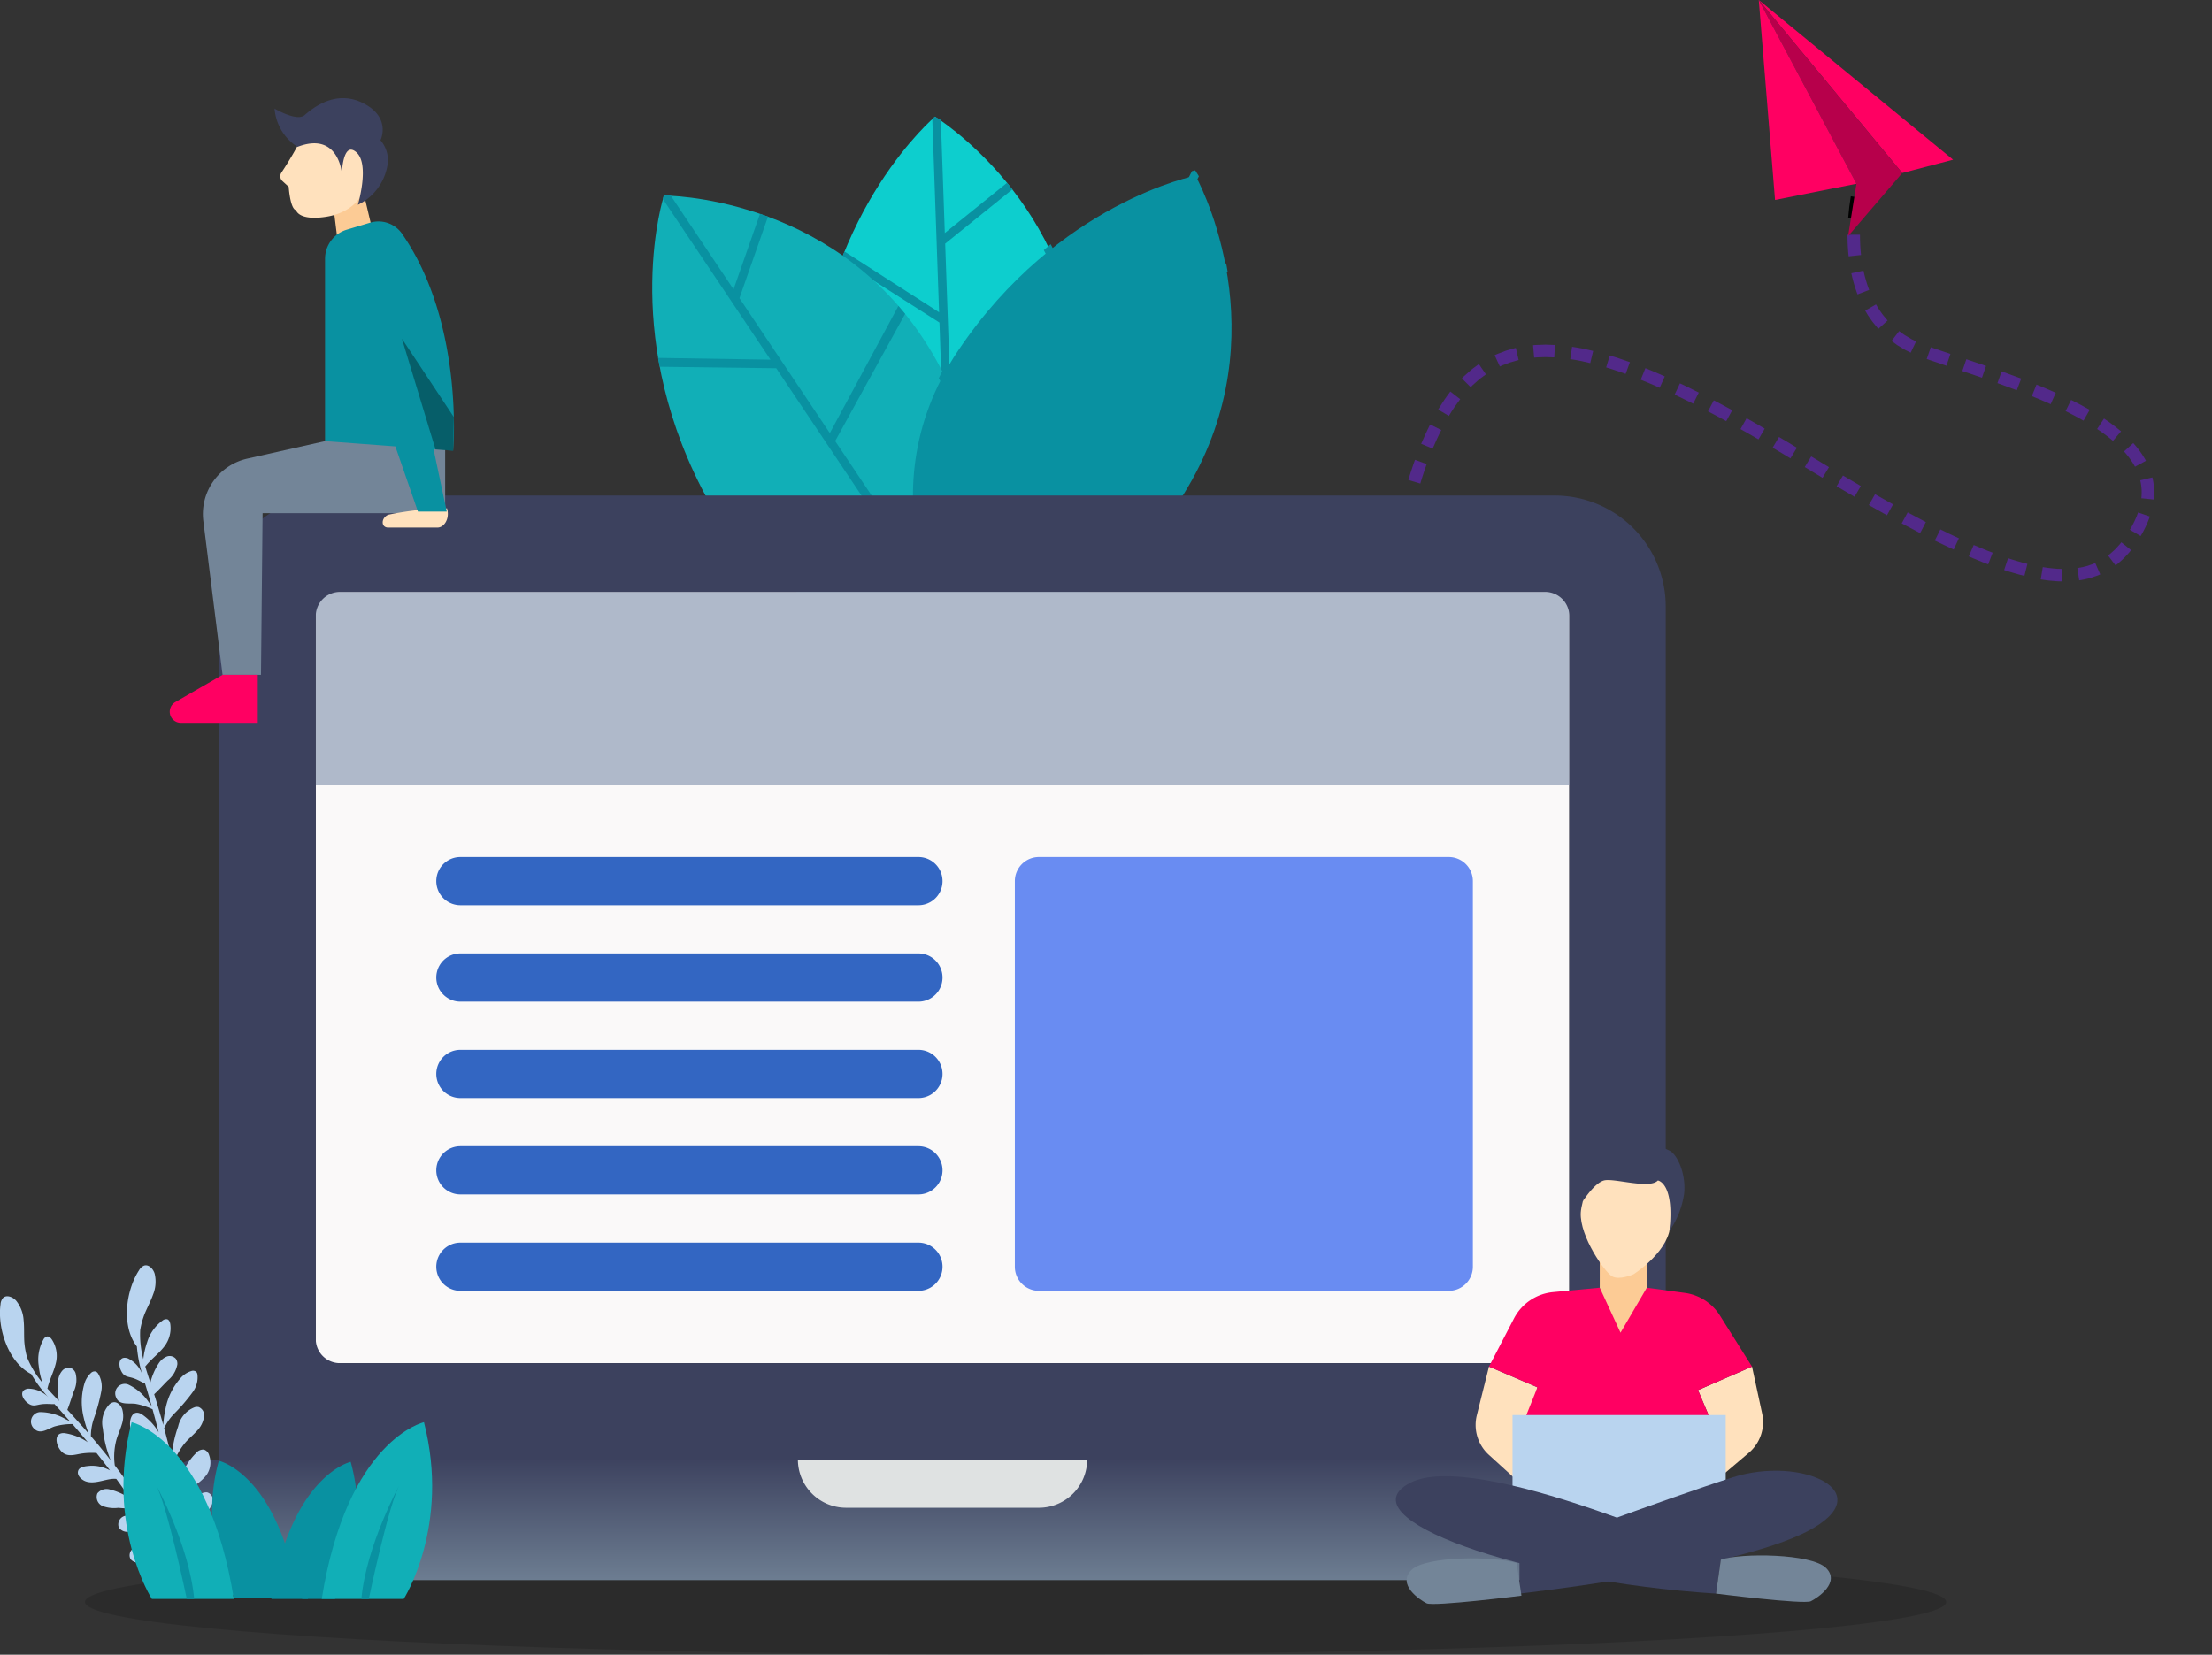 <svg xmlns="http://www.w3.org/2000/svg" xmlns:xlink="http://www.w3.org/1999/xlink" width="254.999" height="190.808" viewBox="0 0 254.999 190.808">
  <rect x="0" y="0" width="254.999" height="190.808" fill="#333333" stroke="none"/>
  <defs>
    <linearGradient id="linear-gradient" x1="-20.039" y1="0.5" x2="-19.039" y2="0.5" gradientUnits="objectBoundingBox">
      <stop offset="0" stop-color="#738598"/>
      <stop offset="1" stop-color="#3c415e"/>
    </linearGradient>
    <linearGradient id="linear-gradient-2" x1="-18.284" y1="1.182" x2="-18.287" y2="0.026" xlink:href="#linear-gradient"/>
  </defs>
  <g id="Grupo_53480" data-name="Grupo 53480" transform="translate(-176.63 -3151.862)">
    <ellipse id="Elipse_5466" data-name="Elipse 5466" cx="107.29" cy="6.087" rx="107.29" ry="6.087" transform="translate(186.414 3330.497)" opacity="0.15"/>
    <g id="Grupo_53432" data-name="Grupo 53432" transform="translate(251.819 3165.312)">
      <g id="Grupo_53423" data-name="Grupo 53423" transform="translate(18.335 0)">
        <g id="Grupo_53421" data-name="Grupo 53421" transform="translate(0.06 0.004)">
          <path id="Trazado_98761" data-name="Trazado 98761" d="M401.253,3242.665s15.038-10.806,14.578-30.856-16.715-30-16.715-30-12.361,10.386-14.087,30.921S401.253,3242.665,401.253,3242.665Z" transform="translate(-384.912 -3181.805)" fill="#0dcece"/>
        </g>
        <g id="Grupo_53422" data-name="Grupo 53422">
          <path id="Trazado_98762" data-name="Trazado 98762" d="M384.848,3217.115l-.068-1.3,15.475,9.791-.7-20.066-11.316-7.215.359-.981,10.915,7.008-.783-22.3.284-.26.7.389.458,13.035,7.18-5.793.614.761-7.751,6.255.657,18.713,14.449-8.3.171,1.187-14.581,8.216.912,25.969-.638.431-.332-.152-.552-15.721Z" transform="translate(-384.779 -3181.795)" fill="#0991a1"/>
        </g>
      </g>
      <g id="Grupo_53427" data-name="Grupo 53427" transform="translate(0 9.078)">
        <g id="Grupo_53425" data-name="Grupo 53425" transform="translate(0 0.024)">
          <g id="Grupo_53424" data-name="Grupo 53424">
            <path id="Trazado_98763" data-name="Trazado 98763" d="M379.21,3252.653s7.087-17.109-3.869-33.908-30.016-16.691-30.016-16.691-5.033,15.34,4.322,33.7S379.21,3252.653,379.21,3252.653Z" transform="translate(-343.973 -3202.054)" fill="#11afb7"/>
          </g>
        </g>
        <g id="Grupo_53426" data-name="Grupo 53426" transform="translate(0.662)">
          <path id="Trazado_98764" data-name="Trazado 98764" d="M352.681,3239.518l-.742-1.067,18.312.167-11.173-16.683-13.419-.17-.212-1.023,12.97.205L346,3202.409l.1-.371.8-.038,7.258,10.837,3.049-8.707.923.323-3.292,9.4,10.419,15.558,7.908-14.666.771.918-8.064,14.666,14.459,21.591-.315.7-.362.046-8.753-13.071Z" transform="translate(-345.446 -3202)" fill="#0991a1"/>
        </g>
      </g>
      <g id="Grupo_53431" data-name="Grupo 53431" transform="translate(30.053 6.195)">
        <g id="Grupo_53429" data-name="Grupo 53429" transform="translate(0 0.615)">
          <g id="Grupo_53428" data-name="Grupo 53428">
            <path id="Trazado_98765" data-name="Trazado 98765" d="M415.679,3251.157s18.4-2.122,27.753-19.862,0-34.344,0-34.344-15.853,3.058-27.354,20.157S415.679,3251.157,415.679,3251.157Z" transform="translate(-410.859 -3196.951)" fill="#0991a1"/>
          </g>
        </g>
        <g id="Grupo_53430" data-name="Grupo 53430" transform="translate(2.984)">
          <path id="Trazado_98766" data-name="Trazado 98766" d="M417.5,3219.545l.572-1.167,8.754,16.084,9.15-17.872-6.374-11.81.791-.682,6.125,11.435,10.167-19.86.374-.089.422.68-5.944,11.61,9.092-1.567.166.964-9.815,1.692-8.533,16.668,16.661-.217-.428,1.12-16.736.081-11.842,23.13-.766.066-.216-.294,7.168-14Z" transform="translate(-417.501 -3195.583)" fill="#0991a1"/>
        </g>
      </g>
    </g>
    <g id="Grupo_53463" data-name="Grupo 53463" transform="translate(330.656 3151.862)">
      <g id="Grupo_53461" data-name="Grupo 53461" transform="translate(0 20.142)">
        <g id="Grupo_53434" data-name="Grupo 53434" transform="translate(0 44.161)">
          <g id="Grupo_53433" data-name="Grupo 53433">
            <path id="Trazado_98767" data-name="Trazado 98767" d="M519.988,3309.664l-.049-.331-.035-.26-.061-.489c-.039-.32-.072-.631-.1-.941-.062-.618-.111-1.225-.153-1.832-.084-1.212-.131-2.413-.146-3.616a67.72,67.72,0,0,1,.289-7.22l14.294,1.36A53.284,53.284,0,0,0,533.8,3302c.012.948.049,1.9.114,2.831.032.466.07.93.115,1.382l.072.662.039.312.028.207Z" transform="translate(-519.434 -3294.975)" fill="none"/>
          </g>
          <path id="Trazado_98768" data-name="Trazado 98768" d="M534.876,3300.924l-1.435-.054c.034-.81.078-1.62.142-2.428l1.432.112C534.952,3299.342,534.909,3300.133,534.876,3300.924Z" transform="translate(-527.147 -3296.884)" fill="#52298a" fill-rule="evenodd"/>
          <path id="Trazado_98769" data-name="Trazado 98769" d="M534.817,3310.523l-1.436.048c-.029-.811-.036-1.621-.033-2.432l1.436.009C534.781,3308.94,534.788,3309.733,534.817,3310.523Z" transform="translate(-527.096 -3302.225)" fill="#52298a" fill-rule="evenodd"/>
          <path id="Trazado_98770" data-name="Trazado 98770" d="M535.273,3319.962l-1.427.165c-.094-.812-.162-1.621-.217-2.431l1.433-.094C535.116,3318.391,535.182,3319.18,535.273,3319.962Z" transform="translate(-527.251 -3307.436)" fill-rule="evenodd"/>
        </g>
        <g id="Grupo_53436" data-name="Grupo 53436" transform="translate(0.295 29.696)">
          <g id="Grupo_53435" data-name="Grupo 53435">
            <path id="Trazado_98771" data-name="Trazado 98771" d="M520.09,3277.247a59.059,59.059,0,0,1,1.14-7.252,49.106,49.106,0,0,1,2.176-7.211l13.381,5.207a39.912,39.912,0,0,0-2.4,10.617Z" transform="translate(-520.09 -3262.783)" fill="none"/>
          </g>
          <path id="Trazado_98772" data-name="Trazado 98772" d="M539.349,3272.6l-1.377-.408c.107-.394.243-.779.365-1.168s.261-.774.4-1.158l1.351.488c-.133.371-.27.74-.386,1.117S539.452,3272.217,539.349,3272.6Z" transform="translate(-529.937 -3266.682)" fill="#52298a" fill-rule="evenodd"/>
          <path id="Trazado_98773" data-name="Trazado 98773" d="M537.06,3281.867l-1.409-.277c.079-.4.156-.8.251-1.195s.175-.795.281-1.188l1.393.349c-.1.381-.183.768-.272,1.153S537.137,3281.48,537.06,3281.867Z" transform="translate(-528.659 -3271.827)" fill="#52298a" fill-rule="evenodd"/>
          <path id="Trazado_98774" data-name="Trazado 98774" d="M535.6,3291.294l-1.427-.161.15-1.209.177-1.206,1.418.225-.172,1.174Z" transform="translate(-527.844 -3277.066)" fill="#52298a" fill-rule="evenodd"/>
        </g>
        <g id="Grupo_53438" data-name="Grupo 53438" transform="translate(3.61 15.87)">
          <g id="Grupo_53437" data-name="Grupo 53437">
            <path id="Trazado_98775" data-name="Trazado 98775" d="M527.469,3245.837c.235-.594.469-1.188.736-1.775.131-.294.258-.59.394-.882l.426-.874c.265-.569.624-1.2.952-1.8.158-.3.363-.61.548-.915s.372-.608.581-.912l.649-.913c.113-.151.211-.3.337-.453l.368-.451.371-.448c.126-.149.243-.3.386-.444q.414-.441.836-.873c.071-.072.14-.144.213-.215l.231-.21.466-.416.47-.411c.158-.136.336-.262.5-.392.344-.255.681-.516,1.041-.756s.739-.462,1.113-.685l7.124,12.468a2.735,2.735,0,0,1-.261.158c-.088.058-.171.136-.261.2a1.371,1.371,0,0,0-.135.1c-.044.042-.088.083-.133.124s-.091.08-.137.119l-.07.058c-.023.022-.045.05-.068.074q-.136.15-.28.292a1.381,1.381,0,0,0-.141.165l-.142.175-.145.171a2.314,2.314,0,0,0-.142.2q-.142.2-.288.4c-.1.137-.186.3-.282.449s-.194.291-.282.468l-.275.5c-.046.088-.093.158-.14.26l-.14.289-.282.575c-.09.195-.174.4-.262.592-.182.39-.338.8-.5,1.2Z" transform="translate(-527.469 -3232.011)" fill="none"/>
          </g>
          <path id="Trazado_98776" data-name="Trazado 98776" d="M552.724,3247.968l-1.019-1.013.221-.23.239-.214.48-.425a5.992,5.992,0,0,1,.5-.4l.518-.384.812,1.184-.46.343a4.832,4.832,0,0,0-.45.356l-.43.382-.215.191Z" transform="translate(-540.816 -3239.331)" fill="#52298a" fill-rule="evenodd"/>
          <path id="Trazado_98777" data-name="Trazado 98777" d="M546.857,3255.159l-1.234-.734c.222-.352.434-.71.667-1.057s.482-.686.736-1.02l1.135.879c-.234.309-.453.63-.681.944S547.066,3254.83,546.857,3255.159Z" transform="translate(-537.466 -3243.21)" fill="#52298a" fill-rule="evenodd"/>
          <path id="Trazado_98778" data-name="Trazado 98778" d="M542.585,3263.578l-1.324-.555.5-1.124c.167-.374.356-.738.533-1.107l1.284.642c-.169.355-.351.7-.511,1.063Z" transform="translate(-535.064 -3247.861)" fill="#52298a" fill-rule="evenodd"/>
        </g>
        <g id="Grupo_53440" data-name="Grupo 53440" transform="translate(14.233 13.347)">
          <g id="Grupo_53439" data-name="Grupo 53439">
            <path id="Trazado_98779" data-name="Trazado 98779" d="M551.112,3228.919a19.361,19.361,0,0,1,4.837-1.929c.412-.1.822-.174,1.235-.255.2-.036.414-.082.616-.108l.605-.072.606-.066c.2-.022.4-.043.6-.047q.587-.025,1.174-.042c.1,0,.2-.007.292-.005l.283.008.565.018c.374.016.761.02,1.115.062l1.082.107.27.029.259.039.518.08c.342.056.7.1,1.029.171l.992.207.5.106c.163.037.319.08.478.12l.951.246-3.784,13.852-.61-.158c-.1-.026-.2-.055-.3-.078l-.294-.06-.586-.125c-.195-.04-.375-.058-.563-.091l-.279-.045-.139-.024-.132-.011-.522-.052a4.647,4.647,0,0,0-.5-.026l-.241-.01-.12-.007c-.04,0-.074,0-.111.005q-.219.012-.439.015a1.1,1.1,0,0,0-.205.018l-.2.024-.2.018c-.066.005-.117.026-.177.036-.114.027-.236.04-.346.066a5.058,5.058,0,0,0-1.137.452Z" transform="translate(-551.112 -3226.395)" fill="none"/>
          </g>
          <path id="Trazado_98780" data-name="Trazado 98780" d="M579.51,3242.284l.213-1.42c.823.115,1.629.292,2.43.477l-.338,1.4C581.051,3242.56,580.284,3242.392,579.51,3242.284Z" transform="translate(-566.75 -3234.363)" fill="#52298a" fill-rule="evenodd"/>
          <path id="Trazado_98781" data-name="Trazado 98781" d="M570.094,3241.807l-.126-1.431a6.286,6.286,0,0,1,.634-.04l.634-.022c.212-.014.421.006.63.01l.63.022-.084,1.434-.581-.02c-.194,0-.388-.022-.581-.009l-.579.02A5.277,5.277,0,0,0,570.094,3241.807Z" transform="translate(-561.496 -3234.057)" fill="#52298a" fill-rule="evenodd"/>
          <path id="Trazado_98782" data-name="Trazado 98782" d="M560.709,3243.291l-.6-1.3a5.217,5.217,0,0,1,.6-.253l.6-.232c.2-.071.412-.123.618-.185s.412-.125.622-.17l.326,1.4c-.187.04-.368.1-.553.152s-.369.1-.55.162l-.534.207A4.335,4.335,0,0,0,560.709,3243.291Z" transform="translate(-556.065 -3234.519)" fill="#52298a" fill-rule="evenodd"/>
        </g>
        <g id="Grupo_53442" data-name="Grupo 53442" transform="translate(28.448 14.54)">
          <g id="Grupo_53441" data-name="Grupo 53441">
            <path id="Trazado_98783" data-name="Trazado 98783" d="M586.533,3229.051a54.5,54.5,0,0,1,6.991,2.48c2.189.934,4.274,1.943,6.308,2.988l-6.577,12.764c-1.792-.921-3.582-1.783-5.349-2.537a40.345,40.345,0,0,0-5.156-1.843Z" transform="translate(-582.749 -3229.051)" fill="none"/>
          </g>
          <path id="Trazado_98784" data-name="Trazado 98784" d="M606.287,3251.549l.615-1.3c.733.339,1.451.7,2.172,1.063l-.647,1.282C607.716,3252.241,607.007,3251.882,606.287,3251.549Z" transform="translate(-595.711 -3240.726)" fill="#52298a" fill-rule="evenodd"/>
          <path id="Trazado_98785" data-name="Trazado 98785" d="M597.6,3247.676l.537-1.332,1.122.465c.376.152.74.325,1.111.487l-.584,1.312c-.364-.159-.722-.329-1.089-.478Z" transform="translate(-590.929 -3238.574)" fill="#52298a" fill-rule="evenodd"/>
          <path id="Trazado_98786" data-name="Trazado 98786" d="M588.722,3244.472l.415-1.375c.788.226,1.552.5,2.323.768l-.491,1.35C590.222,3244.96,589.479,3244.688,588.722,3244.472Z" transform="translate(-586.038 -3236.786)" fill="#52298a" fill-rule="evenodd"/>
        </g>
        <g id="Grupo_53444" data-name="Grupo 53444" transform="translate(38.954 20.008)">
          <g id="Grupo_53443" data-name="Grupo 53443">
            <path id="Trazado_98787" data-name="Trazado 98787" d="M612.708,3241.221c4.059,2.094,7.9,4.342,11.665,6.637l-7.485,12.254c-3.577-2.179-7.171-4.277-10.758-6.127Z" transform="translate(-606.13 -3241.221)" fill="none"/>
          </g>
          <path id="Trazado_98788" data-name="Trazado 98788" d="M631.44,3265.245l.732-1.235,1.034.613,1.028.623-.744,1.229-1.022-.62Z" transform="translate(-620.068 -3253.771)" fill="#52298a" fill-rule="evenodd"/>
          <path id="Trazado_98789" data-name="Trazado 98789" d="M623.188,3260.447l.705-1.251c.7.388,1.393.8,2.089,1.2l-.722,1.242C624.57,3261.238,623.885,3260.832,623.188,3260.447Z" transform="translate(-615.524 -3251.12)" fill="#52298a" fill-rule="evenodd"/>
          <path id="Trazado_98790" data-name="Trazado 98790" d="M614.853,3255.873l.668-1.271c.717.367,1.416.761,2.125,1.14l-.691,1.26C616.254,3256.626,615.561,3256.235,614.853,3255.873Z" transform="translate(-610.934 -3248.59)" fill="#52298a" fill-rule="evenodd"/>
        </g>
        <g id="Grupo_53446" data-name="Grupo 53446" transform="translate(49.712 26.645)">
          <g id="Grupo_53445" data-name="Grupo 53445">
            <path id="Trazado_98791" data-name="Trazado 98791" d="M637.558,3255.992l2.719,1.65c.9.541,1.806,1.084,2.709,1.612s1.806,1.052,2.709,1.574,1.806,1.025,2.708,1.514l-6.9,12.59c-.989-.537-1.952-1.088-2.924-1.635s-1.923-1.105-2.869-1.667-1.893-1.123-2.835-1.687l-2.8-1.7Z" transform="translate(-630.073 -3255.992)" fill="none"/>
          </g>
          <path id="Trazado_98792" data-name="Trazado 98792" d="M656.12,3279.949l.713-1.247,2.076,1.171-.7,1.255Z" transform="translate(-644.417 -3268.498)" fill="#52298a" fill-rule="evenodd"/>
          <path id="Trazado_98793" data-name="Trazado 98793" d="M647.846,3275.136l.733-1.234,2.058,1.21-.723,1.241Z" transform="translate(-639.86 -3265.855)" fill="#52298a" fill-rule="evenodd"/>
          <path id="Trazado_98794" data-name="Trazado 98794" d="M639.673,3270.22l.748-1.226c.681.413,1.359.831,2.043,1.238l-.74,1.231C641.037,3271.054,640.357,3270.634,639.673,3270.22Z" transform="translate(-635.36 -3263.152)" fill="#52298a" fill-rule="evenodd"/>
        </g>
        <g id="Grupo_53448" data-name="Grupo 53448" transform="translate(61.136 32.996)">
          <g id="Grupo_53447" data-name="Grupo 53447">
            <path id="Trazado_98795" data-name="Trazado 98795" d="M662.4,3270.126c1.8.987,3.606,1.94,5.39,2.8a56.739,56.739,0,0,0,5.243,2.245l-4.856,13.512a70.633,70.633,0,0,1-6.619-2.821c-2.093-1.006-4.094-2.065-6.063-3.143Z" transform="translate(-655.5 -3270.126)" fill="none"/>
          </g>
          <path id="Trazado_98796" data-name="Trazado 98796" d="M681.76,3293.043l.57-1.319c.359.164.725.3,1.087.456l.544.225.549.209-.513,1.342-.566-.216-.559-.23C682.5,3293.354,682.126,3293.209,681.76,3293.043Z" transform="translate(-669.961 -3282.02)" fill="#52298a" fill-rule="evenodd"/>
          <path id="Trazado_98797" data-name="Trazado 98797" d="M673.044,3289.011l.639-1.286,1.065.523,1.072.5-.6,1.3-1.09-.513Z" transform="translate(-665.162 -3279.818)" fill="#52298a" fill-rule="evenodd"/>
          <path id="Trazado_98798" data-name="Trazado 98798" d="M664.553,3284.629l.683-1.263c.7.37,1.4.751,2.1,1.112l-.661,1.275C665.965,3285.387,665.262,3285,664.553,3284.629Z" transform="translate(-660.485 -3277.417)" fill="#52298a" fill-rule="evenodd"/>
        </g>
        <g id="Grupo_53450" data-name="Grupo 53450" transform="translate(73.818 38.037)">
          <g id="Grupo_53449" data-name="Grupo 53449">
            <path id="Trazado_98799" data-name="Trazado 98799" d="M688.581,3281.345c.835.288,1.667.568,2.429.752l.288.075.144.038.136.027.541.111a2.471,2.471,0,0,0,.257.044l.249.036.248.04c.079.01.149.011.224.019l.221.02a1.418,1.418,0,0,0,.211.015c.127,0,.253,0,.379.009s.209-.018.314-.019c.025,0,.054,0,.076,0l.059-.013c.04-.008.08-.013.12-.017a1.47,1.47,0,0,0,.532-.171l7.269,12.384q-.326.192-.656.376-.339.166-.683.324t-.69.308c-.231.092-.464.171-.7.252s-.468.159-.7.235-.464.124-.7.184a13.341,13.341,0,0,1-1.383.284l-.679.1-.34.044c-.112.012-.217.017-.326.025-.432.028-.871.057-1.3.067s-.823-.01-1.233-.021c-.21,0-.4-.022-.593-.037l-.582-.05c-.193-.019-.391-.034-.579-.058l-.55-.079-.549-.083c-.183-.028-.368-.056-.537-.092l-1.039-.214-.259-.055-.247-.062-.493-.125c-1.328-.33-2.537-.736-3.733-1.152Z" transform="translate(-683.725 -3281.345)" fill="none"/>
          </g>
          <path id="Trazado_98800" data-name="Trazado 98800" d="M709.833,3298.347l-.212-1.42a8.939,8.939,0,0,0,1.058-.217c.173-.047.337-.114.507-.169l.253-.085c.081-.035.161-.074.242-.111l.578,1.315c-.1.044-.192.089-.29.131l-.3.1c-.2.066-.4.143-.6.2A10.386,10.386,0,0,1,709.833,3298.347Z" transform="translate(-697.986 -3289.605)" fill="#52298a" fill-rule="evenodd"/>
          <path id="Trazado_98801" data-name="Trazado 98801" d="M700.226,3298.823l.233-1.417c.376.052.752.126,1.126.147l.562.05c.187.013.372.009.558.014l-.022,1.436c-.207-.006-.415,0-.62-.017l-.615-.054C701.034,3298.958,700.632,3298.88,700.226,3298.823Z" transform="translate(-692.812 -3290.19)" fill="#52298a" fill-rule="evenodd"/>
          <path id="Trazado_98802" data-name="Trazado 98802" d="M690.832,3296.488l.452-1.363c.368.134.741.232,1.112.348s.745.208,1.118.3l-.347,1.393c-.394-.1-.79-.2-1.175-.32S691.212,3296.626,690.832,3296.488Z" transform="translate(-687.639 -3288.933)" fill="#52298a" fill-rule="evenodd"/>
        </g>
        <g id="Grupo_53452" data-name="Grupo 53452" transform="translate(85.1 31.567)">
          <g id="Grupo_53451" data-name="Grupo 53451">
            <path id="Trazado_98803" data-name="Trazado 98803" d="M708.833,3274.379a2.025,2.025,0,0,0,.508-.468c.058-.085.122-.151.188-.242s.132-.208.2-.309a.485.485,0,0,0,.052-.086l.052-.1.107-.19.055-.094.028-.047.018-.038c.023-.051.048-.1.075-.15a3.141,3.141,0,0,0,.182-.461c.031-.114.043-.167.038-.149-.005,0,0,0,0,0l13.424-5.1a14.174,14.174,0,0,1,.884,6.331q-.04.4-.093.8c-.038.262-.086.514-.133.77s-.106.494-.165.735-.12.481-.191.7a17.455,17.455,0,0,1-.982,2.544l-.284.572-.072.142-.071.128-.144.257-.291.512-.147.255c-.047.084-.1.17-.158.257q-.338.521-.687,1.035c-.247.346-.526.695-.8,1.036l-.207.256-.231.257-.469.506a13.147,13.147,0,0,1-1.027.981c-.183.158-.353.32-.551.471s-.4.3-.6.446-.4.292-.608.43-.43.263-.647.392Z" transform="translate(-708.833 -3266.946)" fill="none"/>
          </g>
          <path id="Trazado_98804" data-name="Trazado 98804" d="M727.307,3276.936l-1.429-.147a6.017,6.017,0,0,0-.126-2.071l1.4-.328A7.41,7.41,0,0,1,727.307,3276.936Z" transform="translate(-718.15 -3271.045)" fill="#52298a" fill-rule="evenodd"/>
          <path id="Trazado_98805" data-name="Trazado 98805" d="M724.33,3286.1l-1.24-.725a10.882,10.882,0,0,0,.947-1.995l1.357.469A12.31,12.31,0,0,1,724.33,3286.1Z" transform="translate(-716.684 -3275.998)" fill="#52298a" fill-rule="evenodd"/>
          <path id="Trazado_98806" data-name="Trazado 98806" d="M718.348,3293.7l-.866-1.145.215-.157.2-.18c.132-.121.269-.237.4-.361l.369-.4c.061-.067.126-.13.183-.2l.169-.217,1.121.9-.193.247c-.066.081-.141.155-.211.232l-.428.461c-.152.145-.312.283-.468.424l-.236.21Z" transform="translate(-713.596 -3280.215)" fill="#52298a" fill-rule="evenodd"/>
        </g>
        <g id="Grupo_53454" data-name="Grupo 53454" transform="translate(80.6 19.521)">
          <g id="Grupo_53453" data-name="Grupo 53453">
            <path id="Trazado_98807" data-name="Trazado 98807" d="M704.828,3257.286h0c.005,0-.01-.011-.01-.018s-.016-.026-.025-.044a.252.252,0,0,1-.014-.03.413.413,0,0,1-.025-.035,2.833,2.833,0,0,0-.3-.391,7.13,7.13,0,0,0-.541-.539c-.223-.2-.473-.4-.754-.611a19.408,19.408,0,0,0-1.97-1.265c-.733-.418-1.533-.824-2.37-1.217l6.1-13c1.11.521,2.231,1.087,3.367,1.733a33.507,33.507,0,0,1,3.448,2.231c.581.433,1.166.906,1.749,1.423a21.383,21.383,0,0,1,1.737,1.742,17.135,17.135,0,0,1,1.645,2.177l.193.3.186.321c.123.216.244.425.361.664s.234.458.34.708.213.494.31.744Z" transform="translate(-698.818 -3240.136)" fill="none"/>
          </g>
          <path id="Trazado_98808" data-name="Trazado 98808" d="M709.38,3255.646l-.714,1.246c-.673-.386-1.363-.749-2.065-1.1l.635-1.288C707.962,3254.865,708.677,3255.242,709.38,3255.646Z" transform="translate(-703.105 -3248.051)" fill="#52298a" fill-rule="evenodd"/>
          <path id="Trazado_98809" data-name="Trazado 98809" d="M717.443,3260.763l-.929,1.095a19.377,19.377,0,0,0-1.831-1.368l.795-1.2A20.723,20.723,0,0,1,717.443,3260.763Z" transform="translate(-707.555 -3250.687)" fill="#52298a" fill-rule="evenodd"/>
          <path id="Trazado_98810" data-name="Trazado 98810" d="M724.118,3267.614l-1.264.682a9.3,9.3,0,0,0-1.266-1.758l1.065-.964A10.719,10.719,0,0,1,724.118,3267.614Z" transform="translate(-711.357 -3254.144)" fill="#52298a" fill-rule="evenodd"/>
        </g>
        <g id="Grupo_53456" data-name="Grupo 53456" transform="translate(69.307 14.653)">
          <g id="Grupo_53455" data-name="Grupo 53455">
            <path id="Trazado_98811" data-name="Trazado 98811" d="M684.978,3247.17c-1.675-.786-3.5-1.514-5.394-2.21s-3.865-1.36-5.9-2.041l4.557-13.617c2.045.684,4.153,1.392,6.294,2.179s4.32,1.648,6.539,2.688Z" transform="translate(-673.685 -3229.303)" fill="none"/>
          </g>
          <path id="Trazado_98812" data-name="Trazado 98812" d="M682.839,3244.829l-.468,1.358-2.261-.768.457-1.361Z" transform="translate(-677.223 -3237.428)" fill="#52298a" fill-rule="evenodd"/>
          <path id="Trazado_98813" data-name="Trazado 98813" d="M691.853,3248.006l-.51,1.342q-1.109-.421-2.23-.82l.483-1.353Q690.728,3247.58,691.853,3248.006Z" transform="translate(-682.181 -3239.146)" fill="#52298a" fill-rule="evenodd"/>
          <path id="Trazado_98814" data-name="Trazado 98814" d="M700.7,3251.508l-.586,1.311q-1.075-.482-2.173-.923l.539-1.331Q699.6,3251.016,700.7,3251.508Z" transform="translate(-687.045 -3241.011)" fill="#52298a" fill-rule="evenodd"/>
        </g>
        <g id="Grupo_53458" data-name="Grupo 53458" transform="translate(54.872 11.302)">
          <g id="Grupo_53457" data-name="Grupo 53457">
            <path id="Trazado_98815" data-name="Trazado 98815" d="M655.993,3238.812l-3.112-1.05-.4-.138-.2-.07-.291-.111q-.582-.223-1.157-.459c-.385-.171-.771-.366-1.153-.556s-.761-.415-1.136-.64a18.017,18.017,0,0,1-4.114-3.423,18.551,18.551,0,0,1-2.87-4.381l12.98-6.14a4.222,4.222,0,0,0,.643,1.005,3.681,3.681,0,0,0,.834.678,5.462,5.462,0,0,0,.565.3c.116.041.231.085.343.133l.084.037.179.063.363.125,3,1.012Z" transform="translate(-641.558 -3221.844)" fill="none"/>
          </g>
          <path id="Trazado_98816" data-name="Trazado 98816" d="M657.773,3231.843l-1.064.964c-.15-.157-.279-.332-.419-.5a5.867,5.867,0,0,1-.4-.514l-.37-.533c-.114-.184-.221-.37-.331-.556l1.246-.713c.1.164.192.33.292.492l.326.469a4.855,4.855,0,0,0,.348.452C657.53,3231.552,657.642,3231.706,657.773,3231.843Z" transform="translate(-649.067 -3226.332)" fill="#52298a" fill-rule="evenodd"/>
          <path id="Trazado_98817" data-name="Trazado 98817" d="M664.772,3238.021l-.62,1.3-.578-.286c-.19-.1-.371-.22-.557-.329l-.277-.168-.138-.084-.132-.1-.525-.383.876-1.138.461.336.115.084.123.074.245.147c.165.1.324.2.492.292Z" transform="translate(-652.785 -3230.098)" fill="#52298a" fill-rule="evenodd"/>
          <path id="Trazado_98818" data-name="Trazado 98818" d="M673.7,3241.754l-.456,1.361-2.276-.771.468-1.357Z" transform="translate(-657.755 -3232.386)" fill="#52298a" fill-rule="evenodd"/>
        </g>
        <g id="Grupo_53460" data-name="Grupo 53460" transform="translate(52.705)">
          <g id="Grupo_53459" data-name="Grupo 53459">
            <path id="Trazado_98819" data-name="Trazado 98819" d="M638.9,3214.132a21.66,21.66,0,0,1-1.545-4.565,26.516,26.516,0,0,1-.582-4.385,31.07,31.07,0,0,1,.07-4.173c.054-.684.132-1.361.231-2.047.024-.172.05-.343.079-.517s.057-.346.089-.525.067-.359.1-.543l.061-.293.036-.165.053-.229,13.943,3.431.011-.043,0,.012-.007.032-.021.1-.047.249c-.016.086-.031.177-.046.27s-.03.185-.043.281c-.055.379-.1.769-.13,1.157a16.831,16.831,0,0,0-.041,2.273,9.616,9.616,0,0,0,.767,3.539Z" transform="translate(-636.734 -3196.69)" fill="none"/>
          </g>
          <path id="Trazado_98820" data-name="Trazado 98820" d="M652.256,3204.809l-1.432-.11c.064-.825.164-1.645.3-2.464l1.415.245C652.411,3203.25,652.316,3204.029,652.256,3204.809Z" transform="translate(-644.493 -3199.743)" fill-rule="evenodd"/>
          <path id="Trazado_98821" data-name="Trazado 98821" d="M652.208,3214.437l-1.428.154a22.147,22.147,0,0,1-.128-2.491l1.436,0A20.782,20.782,0,0,0,652.208,3214.437Z" transform="translate(-644.399 -3205.176)" fill="#52298a" fill-rule="evenodd"/>
          <path id="Trazado_98822" data-name="Trazado 98822" d="M653.678,3223.552l-1.34.515a17.434,17.434,0,0,1-.713-2.436l1.4-.3A16.064,16.064,0,0,0,653.678,3223.552Z" transform="translate(-644.934 -3210.261)" fill="#52298a" fill-rule="evenodd"/>
        </g>
      </g>
      <g id="Grupo_53462" data-name="Grupo 53462" transform="translate(48.725)">
        <path id="Trazado_98823" data-name="Trazado 98823" d="M650.278,3170.279l-5.862,1.535-16.538-19.952Z" transform="translate(-627.877 -3151.862)" fill="#ff0062"/>
        <path id="Trazado_98824" data-name="Trazado 98824" d="M638.176,3179.087l6.239-7.272-16.538-19.952,11.261,21.187Z" transform="translate(-627.877 -3151.862)" fill="#b7004b"/>
        <path id="Trazado_98825" data-name="Trazado 98825" d="M629.752,3174.918l9.386-1.868-11.261-21.187Z" transform="translate(-627.877 -3151.862)" fill="#ff0062"/>
      </g>
    </g>
    <rect id="Rectángulo_5051" data-name="Rectángulo 5051" width="144.508" height="88.928" transform="translate(213.029 3220.119)" fill="#faf9f9"/>
    <rect id="Rectángulo_5052" data-name="Rectángulo 5052" width="144.508" height="22.232" transform="translate(213.029 3220.119)" fill="#afb9ca"/>
    <path id="Trazado_98826" data-name="Trazado 98826" d="M232.9,3291.808v101.168a2.777,2.777,0,0,0,2.779,2.779H396.863a2.777,2.777,0,0,0,2.779-2.779V3291.808a12.8,12.8,0,0,0-12.8-12.771H245.708A12.8,12.8,0,0,0,232.9,3291.808Zm152.846,87.273H246.8a2.779,2.779,0,0,1-2.779-2.779v-83.37a2.779,2.779,0,0,1,2.779-2.779h138.95a2.779,2.779,0,0,1,2.779,2.779v83.37A2.779,2.779,0,0,1,385.747,3379.08Z" transform="translate(-30.988 -70.033)" fill="url(#linear-gradient)"/>
    <path id="Trazado_98827" data-name="Trazado 98827" d="M223.311,3526.436h172.3a2.777,2.777,0,0,1,2.779,2.779h0a11.138,11.138,0,0,1-11.127,11.127h-155.6a11.139,11.139,0,0,1-11.127-11.127h0A2.777,2.777,0,0,1,223.311,3526.436Z" transform="translate(-24.176 -206.273)" fill="url(#linear-gradient-2)"/>
    <path id="Trazado_98828" data-name="Trazado 98828" d="M439.786,3421.833h47.243a2.779,2.779,0,0,0,2.779-2.779V3374.59a2.779,2.779,0,0,0-2.779-2.779H439.786a2.779,2.779,0,0,0-2.779,2.779v44.464A2.779,2.779,0,0,0,439.786,3421.833Z" transform="translate(-143.386 -121.123)" fill="#698cf2"/>
    <g id="Grupo_53464" data-name="Grupo 53464" transform="translate(226.925 3250.688)">
      <path id="Trazado_98829" data-name="Trazado 98829" d="M291.346,3377.369h52.8a2.779,2.779,0,1,0,0-5.558h-52.8a2.779,2.779,0,1,0,0,5.558Z" transform="translate(-288.567 -3371.811)" fill="#3366c2"/>
    </g>
    <g id="Grupo_53465" data-name="Grupo 53465" transform="translate(226.925 3261.804)">
      <path id="Trazado_98830" data-name="Trazado 98830" d="M291.346,3402.109h52.8a2.779,2.779,0,1,0,0-5.558h-52.8a2.779,2.779,0,1,0,0,5.558Z" transform="translate(-288.567 -3396.551)" fill="#3366c2"/>
    </g>
    <g id="Grupo_53466" data-name="Grupo 53466" transform="translate(226.925 3272.92)">
      <path id="Trazado_98831" data-name="Trazado 98831" d="M291.346,3426.849h52.8a2.779,2.779,0,0,0,0-5.558h-52.8a2.779,2.779,0,0,0,0,5.558Z" transform="translate(-288.567 -3421.291)" fill="#3366c2"/>
    </g>
    <g id="Grupo_53467" data-name="Grupo 53467" transform="translate(226.925 3284.036)">
      <path id="Trazado_98832" data-name="Trazado 98832" d="M291.346,3451.589h52.8a2.779,2.779,0,1,0,0-5.558h-52.8a2.779,2.779,0,1,0,0,5.558Z" transform="translate(-288.567 -3446.031)" fill="#3366c2"/>
    </g>
    <g id="Grupo_53468" data-name="Grupo 53468" transform="translate(226.925 3295.152)">
      <path id="Trazado_98833" data-name="Trazado 98833" d="M291.346,3476.329h52.8a2.779,2.779,0,1,0,0-5.558h-52.8a2.779,2.779,0,1,0,0,5.558Z" transform="translate(-288.567 -3470.771)" fill="#3366c2"/>
    </g>
    <path id="Trazado_98834" data-name="Trazado 98834" d="M409.132,3531.994H386.9a5.558,5.558,0,0,1-5.558-5.558H414.69A5.558,5.558,0,0,1,409.132,3531.994Z" transform="translate(-112.732 -206.273)" fill="#dfe2e2"/>
    <g id="Grupo_53470" data-name="Grupo 53470" transform="translate(196.2 3163.181)">
      <path id="Trazado_98835" data-name="Trazado 98835" d="M261.67,3199.253l.738,5.907,4.061-1.108L265,3197.847Z" transform="translate(-243.031 -3188.505)" fill="#fccb95"/>
      <path id="Trazado_98836" data-name="Trazado 98836" d="M242.767,3264.844l-8.971,2.019a6.548,6.548,0,0,0-5.06,7.2l2.217,17.733h4.43l.185-18.645h21.045v-8.491Z" transform="translate(-224.866 -3225.298)" fill="#738598"/>
      <path id="Trazado_98837" data-name="Trazado 98837" d="M280.567,3282.384a34.325,34.325,0,0,0-5.114.68c-.847.369-.847,1.477,0,1.477h5.665c.825,0,1.409-1.058,1.148-2.082l-.034-.134Z" transform="translate(-250.271 -3235.026)" fill="#ffe1bd"/>
      <path id="Trazado_98838" data-name="Trazado 98838" d="M265.233,3208.833l-2.715.814a3.5,3.5,0,0,0-2.491,3.349v21.027l8.106.608,2.6,7.515h3.323l-1.521-7.185,2.26.17s1.3-14.664-5.886-25.01A3.318,3.318,0,0,0,265.233,3208.833Z" transform="translate(-242.126 -3194.478)" fill="#0991a1"/>
      <path id="Trazado_98839" data-name="Trazado 98839" d="M285.734,3247.818l-5.987-9.043,3.874,12.77,2.033.153Z" transform="translate(-252.986 -3211.043)" opacity="0.35"/>
      <path id="Trazado_98840" data-name="Trazado 98840" d="M226.272,3325.054l-5.441,3.139a1.285,1.285,0,0,0,.642,2.4h8.86v-5.538Z" transform="translate(-220.186 -3258.556)" fill="#ff0062"/>
      <g id="Grupo_53469" data-name="Grupo 53469" transform="translate(12.084)">
        <path id="Trazado_98841" data-name="Trazado 98841" d="M250.367,3193.63s.273,1.244,3.447.76c2.244-.342,3.976-1.634,4.327-3.23.7-3.193-1.173-7.792-3.417-7.45s-2.934.19-4.151,2.432c-.776,1.429-1.481,2.535-1.89,3.148a.752.752,0,0,0,.08.951l.754.69S249.678,3193.478,250.367,3193.63Z" transform="translate(-247.89 -3180.709)" fill="#ffe1bd"/>
        <path id="Trazado_98842" data-name="Trazado 98842" d="M249.722,3182.672a5.738,5.738,0,0,1-2.642-4.409s2.556,1.52,3.447.76,3.563-3.041,6.808-1.369,1.953,4.258,1.953,4.258a3.5,3.5,0,0,1,.775,3.041,6.221,6.221,0,0,1-3.379,4.4s1.391-4.669-.172-6.054-1.678,2.416-1.678,2.416S254.462,3180.847,249.722,3182.672Z" transform="translate(-247.08 -3177.054)" fill="#3c415e"/>
      </g>
    </g>
    <g id="Grupo_53471" data-name="Grupo 53471" transform="translate(337.541 3283.588)">
      <path id="Trazado_98843" data-name="Trazado 98843" d="M617.145,3502.585l1.169,5.419a4.645,4.645,0,0,1-1.536,4.521l-4.262,3.616-2.713-2.224,2.873-4.469-1.756-4.149Z" transform="translate(-576.084 -3476.727)" fill="#ffe1bd"/>
      <path id="Trazado_98844" data-name="Trazado 98844" d="M562.352,3504.979l-5.586-2.394-1.4,5.606a4.646,4.646,0,0,0,1.379,4.561l4.332,3.944v-7.334Z" transform="translate(-546.029 -3476.727)" fill="#ffe1bd"/>
      <path id="Trazado_98845" data-name="Trazado 98845" d="M576.849,3482.338l-3.032,4.309-2.394-4.309-5.379.508a5.676,5.676,0,0,0-4.505,3.035l-2.884,5.554,5.586,2.394-1.277,3.192v8.526l11.331,5.28,7.182-4.07,3.032-8.459-1.756-4.149,6.224-2.713-3.7-5.89a5.677,5.677,0,0,0-4.042-2.608Z" transform="translate(-547.917 -3465.577)" fill="#ff0062"/>
      <path id="Trazado_98846" data-name="Trazado 98846" d="M589.271,3524.753v-9.736H564.693v9.736l12.928,4.07Z" transform="translate(-551.242 -3483.573)" fill="#b9d4ef"/>
      <path id="Trazado_98847" data-name="Trazado 98847" d="M566.469,3543.473s24.578-2.713,33.2-7.182-.638-8.778-8.618-6.224-24.578,8.778-24.578,8.778Z" transform="translate(-552.22 -3491.44)" fill="#3c415e"/>
      <path id="Trazado_98848" data-name="Trazado 98848" d="M571.668,3544.25l.578-3.9s-28.189-12.861-35.849-8.87S549.165,3542.813,571.668,3544.25Z" transform="translate(-534.757 -3492.216)" fill="#3c415e"/>
      <path id="Trazado_98849" data-name="Trazado 98849" d="M617.466,3551.536l-.558,3.91s10.135,1.277,10.933.878,3.432-2.155,1.755-3.83S619.781,3550.737,617.466,3551.536Z" transform="translate(-579.996 -3503.412)" fill="#738598"/>
      <path id="Trazado_98850" data-name="Trazado 98850" d="M550.2,3552.352l.559,3.751s-10.134,1.277-10.933.878-3.431-2.155-1.756-3.831S547.882,3551.554,550.2,3552.352Z" transform="translate(-536.278 -3503.83)" fill="#738598"/>
      <path id="Trazado_98851" data-name="Trazado 98851" d="M592.5,3477.84l-3.032,5.187-2.394-5.187v-3.671H592.5Z" transform="translate(-563.565 -3461.078)" fill="#fccb95"/>
      <path id="Trazado_98852" data-name="Trazado 98852" d="M588.281,3463.667s3.771-2.383,4.2-5.314.427-5.336-.557-5.558-7.552-1.729-7.933-1.531-1.729,3.937-1.793,5.313c-.126,2.739,2.773,6.859,3.623,7.336S588.281,3463.667,588.281,3463.667Z" transform="translate(-560.879 -3448.455)" fill="#ffe1bd"/>
      <path id="Trazado_98853" data-name="Trazado 98853" d="M591.386,3455.264a10.138,10.138,0,0,0,1.7-4.321c.24-2.314-.808-4.528-1.675-4.947-4.948-2.394-6.863.638-11.092-.958a26.241,26.241,0,0,0,.8,2.953,6.506,6.506,0,0,1,.285,3.84s1.311-2.085,2.428-2.4,5.267,1.038,6.224,0C590.057,3449.426,592,3449.69,591.386,3455.264Z" transform="translate(-559.849 -3445.033)" fill="#3c415e"/>
    </g>
    <g id="Grupo_53479" data-name="Grupo 53479" transform="translate(176.63 3297.769)">
      <g id="Grupo_53472" data-name="Grupo 53472" transform="translate(0 3.567)">
        <path id="Trazado_98854" data-name="Trazado 98854" d="M181.216,3497.891a5.88,5.88,0,0,1,2.994.821c.1.042.3.152.5.263q-.535-.612-1.077-1.217c-.24-.268-.484-.533-.727-.8-.261.04-.807-.053-1.432.017-.738.083-1.05.372-1.724-.188-.635-.529-.9-1.451.1-1.6a3.247,3.247,0,0,1,2.351.991,15.279,15.279,0,0,1-1.974-2.675c-2.654-1.344-3.914-5.288-3.537-8.039a1.247,1.247,0,0,1,.283-.732c.409-.408,1.13-.122,1.514.311a3.955,3.955,0,0,1,.863,2.23c.086.806.036,1.62.077,2.429a9.138,9.138,0,0,0,.341,1.939.176.176,0,0,1,.021.033,11.02,11.02,0,0,0,1.737,2.829,8.783,8.783,0,0,1-.433-1.95,4.768,4.768,0,0,1,.535-3.017.66.66,0,0,1,.425-.365c.241-.033.443.177.575.381a3.437,3.437,0,0,1,.491,2.459c-.2,1.078-.771,2.065-1.012,3.135a.31.31,0,0,1-.04-.005c.438.5.9.98,1.354,1.457a7.331,7.331,0,0,1-.076-2.447,2.02,2.02,0,0,1,.482-1.06.951.951,0,0,1,1.078-.231,1,1,0,0,1,.431.52,3.1,3.1,0,0,1-.211,2.145c-.244.693-.459,1.413-.732,2.1l.162.174q1.165,1.269,2.3,2.572a12.584,12.584,0,0,1-.576-1.849,7.449,7.449,0,0,1,.062-3.847,2.716,2.716,0,0,1,.78-1.3.583.583,0,0,1,.566-.158.608.608,0,0,1,.248.223,2.866,2.866,0,0,1,.375,2.035,21.356,21.356,0,0,1-.875,3.209,6.244,6.244,0,0,0-.327,1.982q1.164,1.354,2.269,2.755a13.131,13.131,0,0,1-.89-3.624,3.073,3.073,0,0,1,.788-2.836.957.957,0,0,1,.4-.2c.46-.093.879.324,1.036.766a2.91,2.91,0,0,1-.035,1.769c-.166.576-.424,1.122-.6,1.694a7.5,7.5,0,0,0-.212,3.05q.843,1.1,1.644,2.227a10.382,10.382,0,0,1-.233-1.5,7.214,7.214,0,0,1,.394-3.066c.12-.33.31-.692.653-.77a.944.944,0,0,1,.816.325,2.5,2.5,0,0,1,.715,2.147,4.917,4.917,0,0,1-.541,1.417l-.711,1.408a3.34,3.34,0,0,0-.348,1.116q.857,1.267,1.647,2.576a8.934,8.934,0,0,1-.243-1.249,4.8,4.8,0,0,1,.43-2.786,1.207,1.207,0,0,1,.69-.663.942.942,0,0,1,1.053.693,1.994,1.994,0,0,1-.18,1.353,4.781,4.781,0,0,1-.679,1.1,3.818,3.818,0,0,0-.551.74,2.736,2.736,0,0,0-.186,1.123c0,.079,0,.158,0,.238.405.687.807,1.385,1.189,2.1a4.848,4.848,0,0,1,.648-2.478c.254-.437.705-.876,1.193-.745a.773.773,0,0,1,.391.262,1.366,1.366,0,0,1-.128,1.606c-.34.468-.83.8-1.2,1.244a8.388,8.388,0,0,0-.47.938,23.227,23.227,0,0,1,1.46,3.517.281.281,0,0,1-.527.2c-.445-.86-.873-1.724-1.307-2.586a24.711,24.711,0,0,1-2.542.65,1.144,1.144,0,0,1-1.258-.327.949.949,0,0,1,.26-1.2,1.851,1.851,0,0,1,1.267-.338,6.42,6.42,0,0,1,1.963.6c-.447-.882-.906-1.759-1.395-2.623a3.67,3.67,0,0,0-.869,0c-.458.083-.884.3-1.343.373a1.169,1.169,0,0,1-1.229-.449,1.018,1.018,0,0,1,.62-1.333,2.239,2.239,0,0,1,1.619.152c.162.067.4.157.629.272-.042-.07-.082-.14-.124-.209-.231-.377-.468-.749-.707-1.12a13.227,13.227,0,0,1-2.1-.048,3.913,3.913,0,0,1-1.781-.19,1.139,1.139,0,0,1-.638-1.476,1.364,1.364,0,0,1,1.471-.438,6.6,6.6,0,0,1,2.331,1.072q-.787-1.166-1.618-2.3c-1.048-.125-2.406.685-3.531.282-.455-.163-1.08-.686-.851-1.266.18-.457.961-.49,1.37-.528a4.332,4.332,0,0,1,2.283.529q-.334-.443-.672-.883-.436-.565-.882-1.123a8.227,8.227,0,0,0-1.733.067c-.829.136-1.7.458-2.361-.3-.609-.693-.886-2.137.39-2.06a6.418,6.418,0,0,1,2.7,1.052q-.873-1.058-1.772-2.093a7.5,7.5,0,0,0-2.067.275c-.727.248-1.6.939-2.276.319A1.1,1.1,0,0,1,181.216,3497.891Z" transform="translate(-176.63 -3484.533)" fill="#b9d4ef"/>
      </g>
      <g id="Grupo_53473" data-name="Grupo 53473" transform="translate(13.305)">
        <path id="Trazado_98855" data-name="Trazado 98855" d="M207.724,3490.341a5.883,5.883,0,0,1,2.354,2.024c.068.079.2.265.343.454q-.222-.781-.452-1.561c-.1-.345-.208-.69-.314-1.034-.253-.075-.707-.394-1.3-.6-.7-.241-1.108-.114-1.477-.909-.348-.75-.2-1.7.776-1.4a3.249,3.249,0,0,1,1.7,1.9,15.259,15.259,0,0,1-.638-3.262c-1.822-2.352-1.272-6.456.247-8.779a1.244,1.244,0,0,1,.569-.541c.545-.194,1.073.374,1.235.929a3.959,3.959,0,0,1-.176,2.385c-.267.765-.661,1.479-.971,2.227a9.149,9.149,0,0,0-.523,1.9.18.18,0,0,1,0,.039,11.041,11.041,0,0,0,.359,3.3,8.784,8.784,0,0,1,.444-1.948,4.768,4.768,0,0,1,1.775-2.5.662.662,0,0,1,.541-.148c.232.073.324.35.357.591a3.434,3.434,0,0,1-.61,2.432c-.64.89-1.581,1.537-2.257,2.4l-.034-.022c.183.637.39,1.27.6,1.9a7.34,7.34,0,0,1,.979-2.244,2.022,2.022,0,0,1,.889-.751.952.952,0,0,1,1.073.252,1,1,0,0,1,.167.655,3.1,3.1,0,0,1-1.109,1.849c-.517.522-1.02,1.08-1.56,1.582.024.075.049.151.072.227q.509,1.646.974,3.307a12.585,12.585,0,0,1,.271-1.917,7.447,7.447,0,0,1,1.7-3.45,2.711,2.711,0,0,1,1.263-.842.581.581,0,0,1,.579.1.61.61,0,0,1,.129.307,2.867,2.867,0,0,1-.532,2,21.392,21.392,0,0,1-2.165,2.525,6.242,6.242,0,0,0-1.144,1.651q.472,1.722.87,3.461a13.141,13.141,0,0,1,.747-3.655,3.072,3.072,0,0,1,1.927-2.226.964.964,0,0,1,.444-.011,1.022,1.022,0,0,1,.608,1.136,2.917,2.917,0,0,1-.789,1.583c-.4.45-.864.832-1.272,1.272a7.494,7.494,0,0,0-1.5,2.667q.291,1.351.532,2.715a10.4,10.4,0,0,1,.431-1.455,7.209,7.209,0,0,1,1.669-2.6,1.079,1.079,0,0,1,.919-.416.943.943,0,0,1,.6.644,2.5,2.5,0,0,1-.273,2.247,4.917,4.917,0,0,1-1.1,1.049l-1.245.967a3.365,3.365,0,0,0-.793.86q.232,1.512.385,3.033a8.815,8.815,0,0,1,.315-1.232,4.792,4.792,0,0,1,1.582-2.334,1.211,1.211,0,0,1,.908-.3.942.942,0,0,1,.654,1.077,1.992,1.992,0,0,1-.741,1.145,4.751,4.751,0,0,1-1.086.706,3.822,3.822,0,0,0-.815.434,2.736,2.736,0,0,0-.648.935l-.107.212c.073.794.137,1.6.177,2.405a4.847,4.847,0,0,1,1.646-1.962c.417-.285,1.013-.49,1.4-.162a.77.77,0,0,1,.241.4,1.365,1.365,0,0,1-.8,1.4c-.507.277-1.094.371-1.621.609a8.391,8.391,0,0,0-.826.647,23.181,23.181,0,0,1-.187,3.8.282.282,0,0,1-.561-.046c-.034-.968-.051-1.932-.073-2.9a24.871,24.871,0,0,1-2.575-.5,1.144,1.144,0,0,1-1-.834.95.95,0,0,1,.747-.97,1.849,1.849,0,0,1,1.29.238,6.423,6.423,0,0,1,1.517,1.383c-.027-.989-.066-1.977-.137-2.967a3.65,3.65,0,0,0-.787-.368c-.45-.121-.927-.109-1.374-.238a1.17,1.17,0,0,1-.918-.932,1.019,1.019,0,0,1,1.132-.939,2.24,2.24,0,0,1,1.4.831c.118.13.29.311.452.515-.008-.08-.014-.161-.023-.242-.048-.439-.1-.877-.159-1.315a13.219,13.219,0,0,1-1.873-.941,3.9,3.9,0,0,1-1.528-.935,1.139,1.139,0,0,1,.056-1.607,1.365,1.365,0,0,1,1.517.235,6.586,6.586,0,0,1,1.647,1.967q-.211-1.391-.477-2.774c-.894-.561-2.467-.411-3.311-1.258-.341-.342-.683-1.082-.227-1.508.358-.336,1.078-.032,1.464.109a4.329,4.329,0,0,1,1.837,1.455q-.112-.543-.23-1.085c-.1-.465-.208-.929-.316-1.392a8.261,8.261,0,0,0-1.594-.681c-.807-.232-1.729-.312-2.005-1.282-.253-.887.115-2.311,1.234-1.7a6.411,6.411,0,0,1,1.988,2.107q-.335-1.33-.7-2.65a7.5,7.5,0,0,0-1.986-.637c-.763-.087-1.851.162-2.193-.687A1.1,1.1,0,0,1,207.724,3490.341Z" transform="translate(-206.242 -3476.595)" fill="#b9d4ef"/>
      </g>
      <g id="Grupo_53478" data-name="Grupo 53478" transform="translate(14.23 18.09)">
        <g id="Grupo_53474" data-name="Grupo 53474" transform="translate(10.264 4.446)">
          <path id="Trazado_98856" data-name="Trazado 98856" d="M233.684,3542.558a21.181,21.181,0,0,1-1.809-15.808s6.857,1.524,9.142,15.808Z" transform="translate(-231.143 -3526.75)" fill="#0991a1"/>
          <path id="Trazado_98857" data-name="Trazado 98857" d="M240.331,3549.328s-1.79-8.571-2.79-10.285c0,0,3.008,5.428,3.456,10.285Z" transform="translate(-234.666 -3533.52)" fill="#0991a1"/>
        </g>
        <g id="Grupo_53475" data-name="Grupo 53475" transform="translate(17.057 4.569)">
          <path id="Trazado_98858" data-name="Trazado 98858" d="M253.593,3542.833a21.184,21.184,0,0,0,1.809-15.808s-6.857,1.524-9.142,15.808Z" transform="translate(-246.261 -3527.025)" fill="#0991a1"/>
          <path id="Trazado_98859" data-name="Trazado 98859" d="M254.812,3549.6s1.79-8.57,2.79-10.284c0,0-3.009,5.428-3.457,10.284Z" transform="translate(-250.603 -3533.795)" fill="#0991a1"/>
        </g>
        <g id="Grupo_53476" data-name="Grupo 53476" transform="translate(22.861)">
          <path id="Trazado_98860" data-name="Trazado 98860" d="M268.631,3537.233s5.4-8.409,2.332-20.377c0,0-8.838,1.964-11.785,20.377Z" transform="translate(-259.179 -3516.856)" fill="#11afb7"/>
          <path id="Trazado_98861" data-name="Trazado 98861" d="M270.2,3545.958s2.308-11.048,3.6-13.257c0,0-3.878,7-4.456,13.257Z" transform="translate(-264.776 -3525.582)" fill="#0991a1"/>
        </g>
        <g id="Grupo_53477" data-name="Grupo 53477">
          <path id="Trazado_98862" data-name="Trazado 98862" d="M211.575,3537.233s-5.4-8.409-2.332-20.377c0,0,8.838,1.964,11.785,20.377Z" transform="translate(-208.3 -3516.856)" fill="#11afb7"/>
          <path id="Trazado_98863" data-name="Trazado 98863" d="M220.142,3545.958s-2.307-11.048-3.6-13.257c0,0,3.878,7,4.455,13.257Z" transform="translate(-212.841 -3525.582)" fill="#0991a1"/>
        </g>
      </g>
    </g>
  </g>
</svg>
